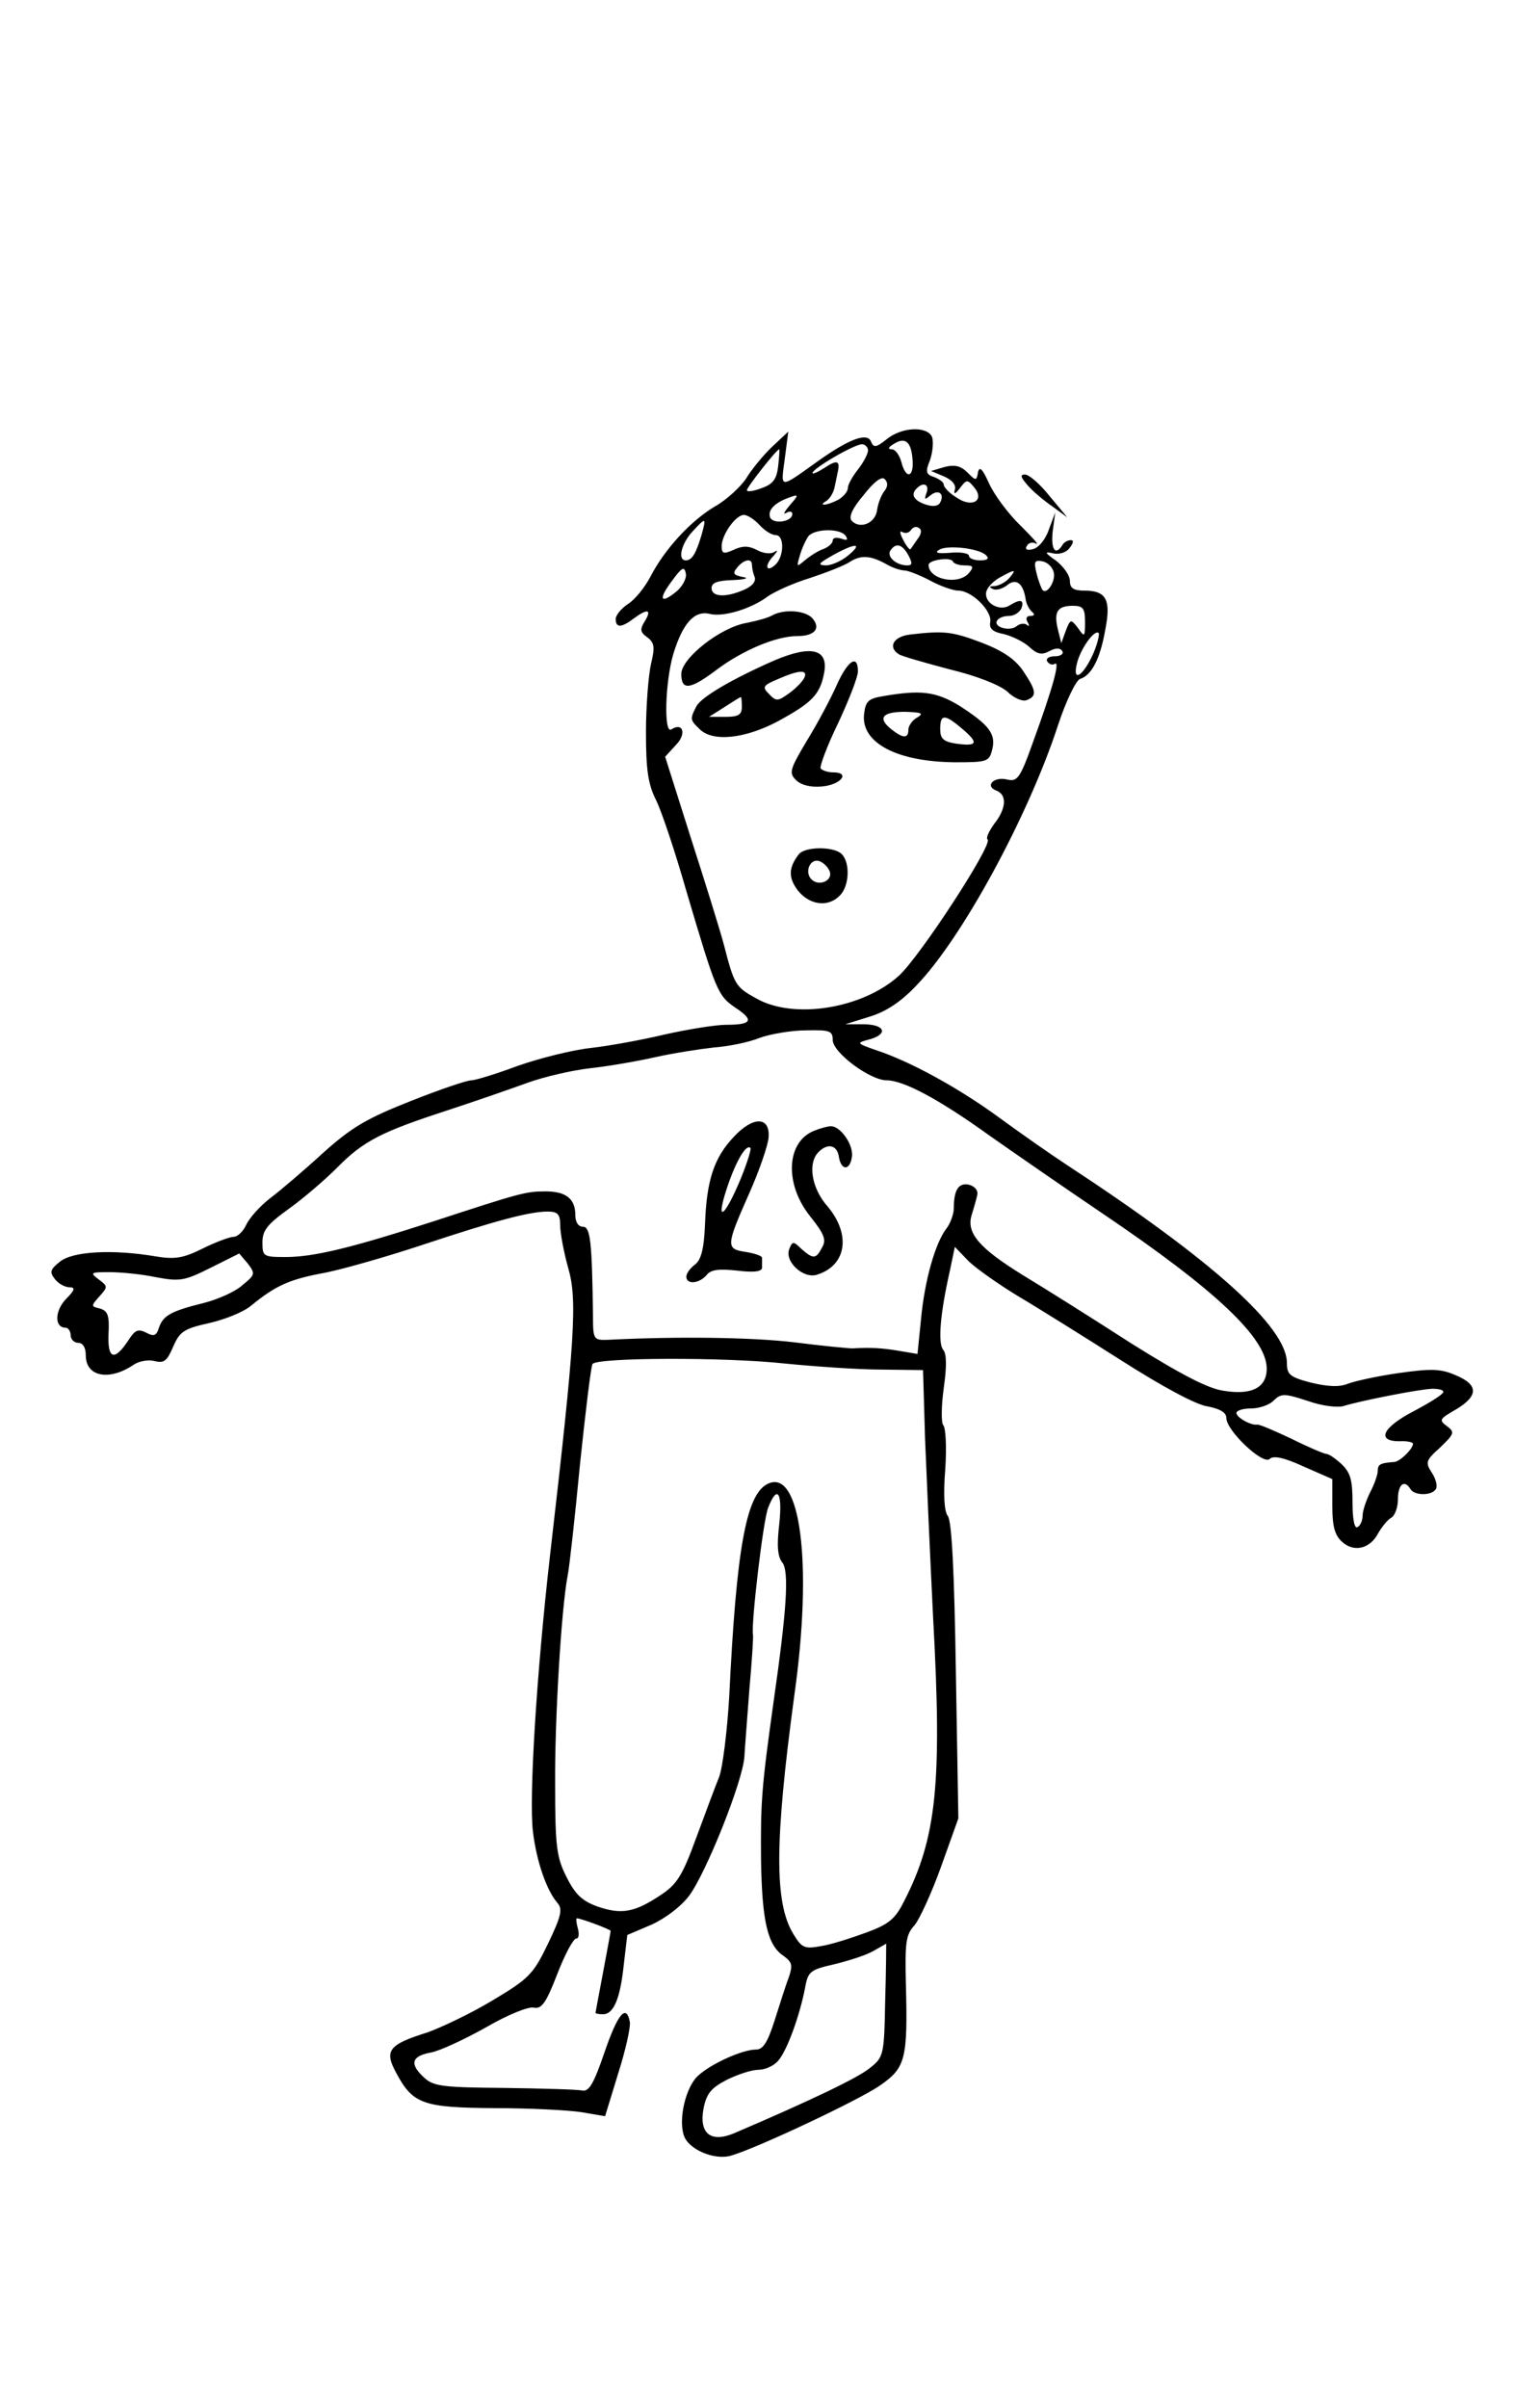 <?xml version="1.0" standalone="no"?>
<!DOCTYPE svg PUBLIC "-//W3C//DTD SVG 20010904//EN"
 "http://www.w3.org/TR/2001/REC-SVG-20010904/DTD/svg10.dtd">
<svg version="1.0" xmlns="http://www.w3.org/2000/svg"
 width="300pt" height="477pt" viewBox="0 0 300 477"
 preserveAspectRatio="xMidYMid meet">
<g transform="translate(0,477) scale(0.1,-0.1)"
fill="#000000" stroke="none">
<path d="M1757 3900 c-21 -17 -26 -17 -31 -5 -7 19 -43 6 -106 -39 -77 -55
-73 -55 -65 5 l7 54 -32 -30 c-17 -16 -40 -44 -51 -62 -11 -17 -39 -43 -62
-56 -49 -29 -100 -85 -128 -139 -11 -21 -30 -45 -44 -54 -14 -9 -25 -23 -25
-30 0 -18 11 -18 36 1 27 20 36 18 22 -5 -10 -16 -10 -22 4 -32 15 -11 16 -20
8 -53 -5 -22 -10 -83 -10 -135 0 -75 4 -103 20 -135 11 -22 38 -103 60 -180
59 -199 62 -207 97 -231 38 -25 33 -34 -18 -34 -21 0 -76 -9 -121 -19 -46 -11
-112 -23 -148 -27 -36 -4 -100 -20 -143 -35 -43 -16 -85 -29 -93 -29 -9 0 -62
-18 -120 -41 -86 -34 -116 -51 -173 -102 -37 -34 -85 -75 -105 -90 -21 -16
-42 -40 -48 -53 -6 -13 -17 -24 -25 -24 -7 0 -35 -10 -61 -23 -38 -19 -55 -22
-92 -16 -88 15 -166 10 -191 -10 -20 -16 -21 -21 -10 -35 7 -9 20 -16 29 -16
12 0 10 -6 -8 -24 -22 -24 -22 -56 0 -56 5 0 10 -7 10 -15 0 -8 7 -15 15 -15
9 0 15 -9 15 -25 0 -42 46 -51 94 -19 11 8 30 11 42 8 19 -5 25 0 37 28 13 30
21 36 71 47 31 7 69 22 84 35 49 40 76 52 147 65 39 8 126 33 195 56 142 47
209 65 245 65 20 0 25 -5 25 -27 0 -15 7 -53 16 -85 18 -63 14 -136 -36 -568
-27 -236 -42 -482 -34 -548 7 -59 27 -117 49 -142 10 -12 7 -26 -19 -80 -29
-60 -37 -69 -109 -112 -43 -26 -102 -54 -130 -64 -77 -24 -86 -36 -62 -80 33
-62 53 -69 195 -70 69 0 146 -4 172 -8 l47 -8 26 85 c15 47 25 93 23 102 -7
36 -24 16 -50 -60 -22 -64 -31 -79 -45 -76 -10 2 -79 4 -154 5 -119 1 -140 3
-158 20 -30 27 -26 43 12 50 18 3 67 26 110 50 43 25 85 42 95 39 15 -3 24 9
46 66 15 39 32 71 38 71 5 0 6 9 3 20 -3 11 -4 20 -2 20 8 0 67 -22 67 -25 0
-2 -7 -39 -15 -82 -8 -43 -15 -79 -15 -80 0 -2 7 -3 15 -3 21 0 34 31 41 98
l7 59 47 20 c27 12 58 35 75 57 34 45 107 228 110 276 1 19 6 80 10 135 5 55
8 103 7 107 -4 19 20 226 30 251 18 47 29 31 22 -33 -5 -42 -3 -64 6 -75 14
-17 9 -94 -17 -275 -24 -171 -26 -200 -25 -315 2 -121 13 -168 44 -189 18 -13
19 -19 11 -43 -6 -15 -18 -54 -28 -85 -14 -44 -23 -58 -37 -58 -27 0 -89 -28
-115 -52 -24 -22 -39 -85 -28 -118 9 -28 61 -50 94 -40 54 16 253 110 295 139
50 35 55 51 51 201 -2 82 0 98 17 116 10 12 34 64 53 117 l34 95 -5 293 c-3
193 -8 297 -16 306 -7 9 -9 42 -5 92 3 44 1 83 -4 88 -4 4 -4 37 1 73 6 42 6
68 -1 76 -11 13 -6 72 13 156 l10 48 28 -29 c16 -15 60 -46 98 -69 39 -23 130
-80 204 -127 80 -51 148 -88 171 -91 25 -5 37 -12 37 -23 0 -25 73 -94 86 -81
7 7 28 3 67 -15 l57 -25 0 -53 c0 -41 5 -58 19 -71 24 -22 56 -14 72 17 7 12
18 26 25 30 8 4 14 21 14 37 0 30 13 40 25 20 8 -13 42 -13 50 0 4 6 0 21 -8
33 -13 20 -12 24 17 50 28 27 29 30 13 42 -16 12 -15 14 18 33 45 27 45 49 -1
68 -30 13 -49 13 -113 4 -42 -6 -87 -16 -100 -21 -17 -7 -39 -6 -73 2 -42 11
-48 16 -48 39 0 71 -147 203 -437 393 -32 21 -92 63 -133 93 -79 58 -177 112
-245 134 -37 13 -38 14 -16 20 41 10 37 30 -6 31 l-38 0 48 15 c33 10 63 30
93 62 90 93 221 334 280 514 16 49 36 90 44 93 23 7 40 40 50 97 12 60 2 78
-41 78 -22 0 -29 5 -29 19 0 11 -12 28 -27 40 -23 16 -24 19 -7 15 12 -3 26 1
33 10 8 10 9 16 3 16 -6 0 -14 -4 -17 -10 -14 -22 -23 -8 -19 28 l5 37 -13
-35 c-7 -20 -21 -36 -32 -38 -11 -3 -16 0 -11 7 3 6 12 8 18 4 7 -3 -8 13 -31
36 -24 23 -52 61 -62 83 -13 29 -19 35 -22 23 -3 -18 -4 -18 -21 -1 -13 13
-25 16 -45 11 l-27 -8 26 -11 c16 -7 24 -17 21 -26 -3 -10 1 -9 10 3 13 17 15
18 28 2 22 -26 -3 -42 -34 -21 -15 9 -26 21 -26 26 0 5 -9 11 -19 15 -16 5
-18 10 -8 34 5 15 7 35 4 45 -9 22 -59 21 -90 -4z m51 -38 c4 -38 -13 -43 -22
-7 -4 14 -12 25 -19 25 -8 0 -7 4 3 10 23 15 35 6 38 -28z m-88 16 c0 -7 -9
-24 -20 -38 -11 -14 -20 -30 -20 -37 0 -7 -9 -17 -19 -23 -23 -12 -42 -13 -23
-2 7 5 14 17 16 28 2 10 5 24 6 29 5 22 -1 25 -25 9 -14 -9 -25 -14 -25 -11 0
9 83 57 98 57 6 0 12 -6 12 -12z m-178 -31 c-3 -26 -10 -36 -33 -44 -16 -6
-29 -8 -29 -4 0 6 59 81 64 81 1 0 0 -15 -2 -33z m211 -49 c-6 -7 -13 -24 -15
-38 -3 -26 -33 -39 -50 -22 -7 7 0 24 23 51 21 27 36 38 42 32 7 -7 6 -15 0
-23z m83 -4 c-5 -14 -4 -15 8 -5 16 13 29 2 18 -16 -4 -6 -15 -7 -29 -2 -23 8
-29 20 -16 32 13 13 25 7 19 -9z m-272 -26 c-10 -12 -13 -18 -6 -14 6 4 12 3
12 -2 0 -16 -38 -21 -44 -7 -5 14 8 28 34 38 24 9 24 8 4 -15z m-59 -38 c10
-11 24 -20 32 -20 18 0 17 -44 -2 -60 -18 -15 -20 1 -2 19 9 11 9 12 0 7 -7
-4 -22 -2 -34 5 -16 8 -28 8 -45 0 -20 -9 -24 -8 -24 7 0 23 28 62 44 62 7 0
21 -9 31 -20z m-115 -20 c-11 -37 -19 -50 -31 -50 -17 0 -9 33 13 57 27 29 28
29 18 -7z m428 -8 c-7 -10 -13 -19 -14 -20 -1 -2 -8 6 -14 18 -7 13 -8 20 -2
16 6 -3 13 -2 17 4 4 6 11 8 16 4 6 -3 5 -12 -3 -22z m-142 6 c5 -8 2 -9 -9
-5 -10 3 -17 2 -17 -4 0 -5 -8 -12 -17 -16 -10 -3 -26 -13 -37 -22 -18 -15
-18 -15 -11 9 4 14 12 31 17 38 13 15 64 16 74 0z m5 -38 c-13 -11 -33 -20
-45 -20 -17 1 -14 4 14 20 45 25 61 25 31 0z m119 0 c8 -15 8 -20 -2 -20 -22
0 -41 17 -34 29 11 17 24 13 36 -9z m154 0 c7 -7 2 -10 -12 -10 -12 0 -22 4
-22 9 0 5 -17 8 -37 6 -25 -2 -32 0 -22 6 16 10 79 3 93 -11z m-197 -18 c12
-7 28 -12 35 -12 7 0 30 -9 51 -20 20 -11 46 -20 56 -20 27 0 68 -41 63 -63
-2 -12 5 -19 27 -23 16 -4 39 -15 50 -25 16 -15 25 -17 40 -9 13 7 22 7 26 0
3 -5 -3 -10 -15 -10 -12 0 -18 -5 -15 -10 4 -6 10 -8 15 -5 11 7 -4 -48 -42
-152 -27 -76 -32 -82 -53 -77 -26 6 -44 -13 -21 -22 22 -8 20 -36 -4 -66 -10
-14 -17 -28 -13 -31 10 -11 -135 -233 -176 -270 -72 -65 -208 -87 -282 -45
-42 23 -44 27 -65 108 -8 30 -38 126 -66 213 l-50 158 22 24 c21 22 13 45 -10
30 -15 -9 -12 94 4 149 19 62 42 87 72 80 27 -7 83 10 116 35 13 9 50 26 83
36 33 11 69 25 79 32 22 14 41 13 73 -5z m155 -2 c17 0 18 -3 8 -15 -21 -25
-80 -13 -80 16 0 10 44 16 48 7 2 -5 13 -8 24 -8z m-422 1 c0 -5 2 -16 5 -23
4 -9 -4 -19 -20 -26 -36 -16 -65 -15 -65 3 0 11 12 15 43 16 24 1 32 4 19 6
-19 4 -21 7 -11 19 13 16 29 19 29 5z m598 -15 c4 -17 -13 -44 -22 -35 -2 2
-8 17 -12 33 -6 24 -4 27 12 24 10 -2 20 -12 22 -22z m-748 -38 c-32 -26 -36
-15 -8 22 19 26 24 29 27 14 2 -10 -7 -26 -19 -36z m660 27 c-7 -8 -20 -15
-29 -16 -11 0 -12 -2 -3 -6 7 -3 19 1 28 8 17 14 31 4 36 -26 1 -11 8 -23 13
-27 6 -5 5 -8 -3 -8 -8 0 -10 -5 -6 -12 4 -7 4 -10 -1 -6 -4 4 -14 3 -20 -2
-14 -12 -48 -2 -39 11 3 5 13 9 24 9 10 0 20 7 24 15 6 17 -2 19 -23 6 -20
-13 -50 4 -47 25 1 9 13 22 27 30 31 17 34 17 19 -1z m150 -87 c0 -30 -1 -31
-14 -12 -14 18 -15 18 -24 -5 l-9 -25 -7 28 c-8 34 -1 46 30 46 20 0 24 -5 24
-32z m17 -61 c-20 -46 -43 -61 -33 -21 7 29 35 68 43 60 2 -2 -2 -20 -10 -39z
m-517 -767 c0 -25 74 -80 107 -80 33 0 103 -37 203 -109 47 -33 148 -103 225
-155 225 -152 325 -247 325 -307 0 -38 -30 -53 -85 -44 -31 4 -86 33 -182 93
-76 49 -173 110 -216 136 -86 53 -112 83 -102 118 4 13 9 30 11 39 3 10 -3 18
-15 22 -21 5 -31 -9 -31 -46 0 -12 -7 -31 -15 -41 -22 -29 -43 -103 -50 -179
l-7 -69 -36 6 c-35 6 -57 7 -93 5 -8 0 -60 5 -115 12 -83 10 -231 12 -369 5
-29 -1 -30 0 -30 49 -2 145 -5 175 -20 175 -9 0 -15 9 -15 23 0 32 -18 47 -59
47 -39 0 -50 -3 -221 -59 -164 -53 -238 -71 -294 -71 -44 0 -46 1 -46 29 0 24
10 36 53 67 28 20 71 57 95 81 52 53 88 71 217 113 55 18 127 43 160 55 33 12
89 25 125 29 36 4 94 14 129 22 36 8 88 16 115 19 28 2 69 10 91 19 22 8 64
15 93 15 46 1 52 -1 52 -19z m-1170 -486 c-14 -13 -49 -28 -76 -35 -65 -16
-81 -25 -89 -49 -5 -16 -10 -18 -25 -10 -16 8 -22 6 -35 -14 -28 -43 -42 -39
-40 11 2 37 -1 46 -17 51 -18 4 -18 5 -1 24 17 19 17 20 -2 34 -17 13 -16 14
22 14 22 0 64 -4 92 -10 48 -9 57 -7 109 19 l56 28 17 -20 c15 -20 15 -22 -11
-43z m1075 -155 c61 -6 147 -12 192 -12 l82 -1 4 -136 c3 -74 10 -234 16 -355
18 -328 7 -436 -58 -562 -17 -34 -30 -45 -74 -61 -30 -11 -70 -24 -90 -27 -33
-6 -38 -4 -55 24 -38 62 -37 184 2 473 37 262 12 453 -54 418 -42 -22 -61
-131 -75 -420 -4 -69 -13 -141 -20 -160 -8 -19 -28 -74 -46 -122 -27 -74 -38
-91 -70 -112 -51 -34 -77 -39 -124 -23 -31 11 -45 24 -62 58 -20 39 -23 60
-23 184 -1 125 12 348 25 415 3 14 14 112 24 217 11 106 22 196 25 201 8 13
262 14 381 1z m1305 -56 c0 -5 -26 -21 -58 -38 -62 -32 -76 -60 -29 -60 15 1
27 -2 27 -5 -1 -11 -26 -35 -37 -36 -29 -2 -33 -5 -33 -18 0 -7 -7 -27 -15
-42 -8 -16 -15 -37 -15 -46 0 -9 -4 -20 -10 -23 -6 -4 -10 15 -10 49 0 44 -4
59 -22 76 -12 11 -25 20 -30 20 -4 0 -35 13 -69 30 -34 16 -64 29 -68 28 -12
-2 -41 14 -41 23 0 5 13 9 29 9 16 0 37 7 45 16 15 14 21 14 67 -1 28 -10 60
-14 72 -10 32 10 148 33 175 34 12 0 22 -2 22 -6z m-1106 -1205 c-2 -110 -3
-113 -31 -135 -23 -19 -117 -64 -269 -129 -46 -19 -69 0 -60 49 6 30 15 41 46
57 22 11 50 20 63 20 13 0 31 8 39 18 17 19 42 87 53 143 6 34 10 37 58 48 29
7 63 18 77 26 14 8 25 14 26 15 0 0 0 -50 -2 -112z"/>
<path d="M1530 3551 c-8 -5 -31 -11 -51 -15 -52 -9 -129 -70 -129 -101 0 -34
18 -31 71 9 51 38 117 66 159 66 34 0 47 15 30 35 -14 16 -56 19 -80 6z"/>
<path d="M1803 3513 c-33 -4 -44 -25 -22 -39 6 -4 52 -17 101 -30 54 -13 99
-31 114 -44 13 -13 30 -20 38 -17 21 8 20 18 -6 57 -16 24 -41 41 -83 57 -58
22 -74 24 -142 16z"/>
<path d="M1535 3462 c-80 -35 -145 -72 -155 -91 -13 -25 -13 -27 6 -45 25 -26
89 -20 155 15 68 37 84 53 92 96 9 47 -25 56 -98 25z m59 -34 c-3 -7 -16 -21
-30 -31 -22 -16 -26 -17 -40 -2 -14 14 -13 17 18 30 41 18 59 19 52 3z m-124
-58 c0 -16 -7 -20 -32 -20 l-33 0 30 19 c17 11 31 20 33 20 1 1 2 -8 2 -19z"/>
<path d="M1658 3413 c-12 -27 -38 -76 -59 -110 -34 -57 -36 -64 -22 -78 10
-10 29 -15 51 -13 38 3 58 28 23 28 -11 0 -22 4 -25 8 -2 4 13 45 35 90 21 45
39 91 39 102 0 35 -20 22 -42 -27z"/>
<path d="M1750 3391 c-30 -5 -35 -10 -38 -37 -5 -56 66 -93 180 -94 64 0 68 1
74 25 8 31 -6 49 -65 87 -46 28 -76 32 -151 19z m68 -42 c-10 -5 -18 -17 -18
-24 0 -18 -10 -18 -32 -1 -30 23 -21 36 25 36 33 -1 38 -3 25 -11z m89 -23
c33 -28 30 -35 -13 -29 -25 4 -31 10 -31 29 0 30 9 30 44 0z"/>
<path d="M1583 3078 c-21 -27 -21 -47 -2 -72 23 -29 60 -34 83 -10 19 18 21
65 4 82 -16 16 -73 15 -85 0z m61 -34 c7 -18 -21 -31 -36 -16 -15 15 -2 43 16
36 8 -3 17 -12 20 -20z"/>
<path d="M1454 2518 c-39 -41 -54 -86 -57 -173 -2 -50 -8 -71 -20 -80 -9 -7
-17 -17 -17 -24 0 -16 25 -14 40 3 8 11 24 13 61 9 33 -4 49 -2 49 6 0 6 0 14
0 19 1 4 -14 9 -32 12 -40 6 -40 11 7 117 20 45 37 95 38 110 3 42 -31 42 -69
1z m15 -80 c-36 -87 -54 -93 -24 -8 16 44 34 74 42 66 2 -2 -6 -28 -18 -58z"/>
<path d="M1613 2530 c-55 -22 -59 -105 -8 -169 28 -35 33 -47 24 -62 -12 -23
-17 -24 -41 -3 -16 16 -18 15 -24 0 -10 -25 28 -60 55 -51 58 18 68 79 21 135
-32 36 -40 86 -18 108 18 18 36 14 40 -8 4 -29 22 -30 26 -2 4 24 -23 62 -42
61 -6 0 -21 -4 -33 -9z"/>
<path d="M2036 3809 c10 -12 33 -31 49 -42 l30 -22 -35 42 c-19 24 -41 43 -49
43 -10 0 -9 -5 5 -21z"/>
</g>
</svg>

